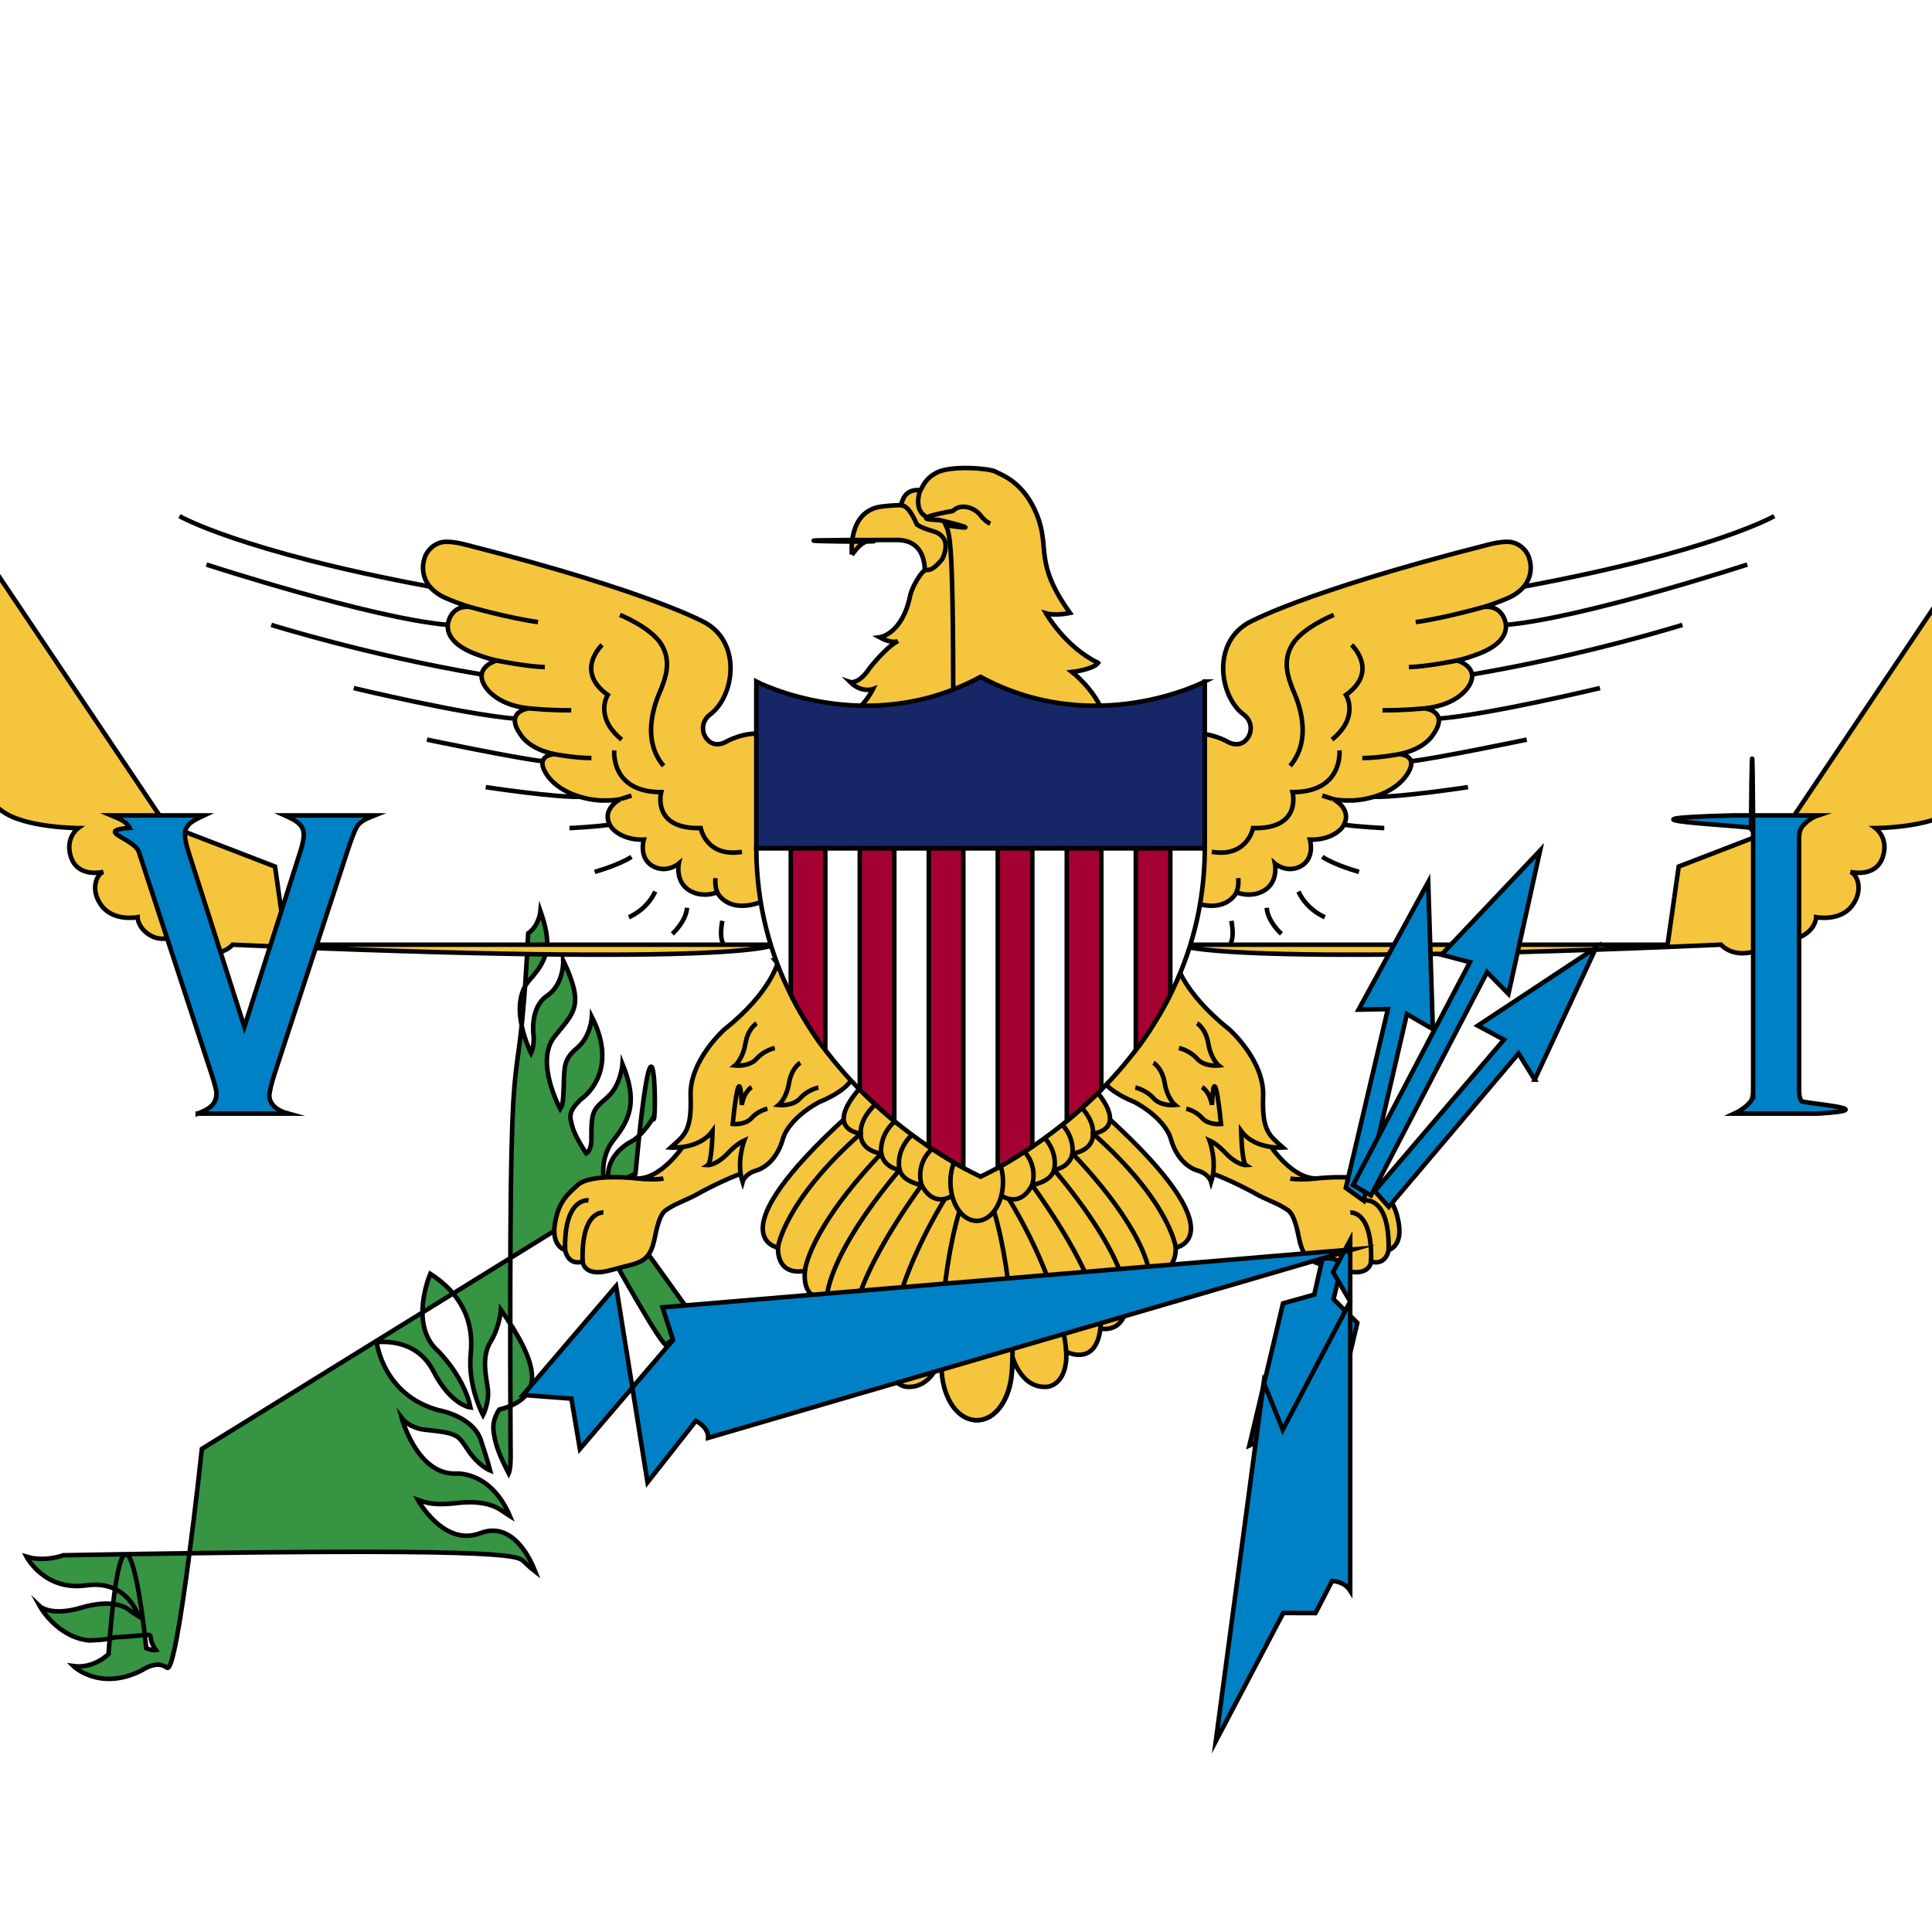 <svg xmlns="http://www.w3.org/2000/svg" xmlns:xlink="http://www.w3.org/1999/xlink" height="512" width="512" id="flag-icon-css-vi">
  <path fill="#fff" d="M0 0h512v512H0z"/>
  <path d="M163.478 315.945s-.414-2.806 4.915-4.864c5.33-57 5.744-9.728 4.678-14.84 0 0-2.782 4.863-6.157 6.484 0 0-5.507 2.87-5.76 8.35 0 0-.043 02-.458 3.562-.227.853-2.664-6.86 1.954-12.598 4.766-5.92 6.1-10.726 2.31-20.08 0 0-.357 5.675-4.087 8.917-3.73 3.243-4.205 3.493-4.145 11.226 0 0 .06 2.682-1.362 3.555 0 0-2.902-4.24-3.672-7.047-.77-2.806-1.125-3.99 2.19-7.234 0 0 10.625-6.865 2.962-21.89 0 0-.237 5.177-3.908 8.233-3.67 3.056-3.375 5.114-3.553 10.414-.178 5.302-.533 4.928-.947 5.676 0 0-6.75-12.41-1.54-19.02 5.21-6.61 8.113-7.983 2.37-20.268 0 0 .254 6.3-4.345 9.417-4.598 3.118-3.532 10.414-3.532 10.414s.297 2.743-.65 4.74c0 0-6.505-12.688-.296-19.52 5.27-5.8 5.625-9.854 2.783-18.086 0 0-.355 3.804-3.257 5.862-2.902 58-5.21 4.116-4.678 136 0 0 .237 5.55-.474 7.11 0 0-2.724-5.052-3.493-8.357-.77-3.305-1.066-5.24.947-8.544 13-3.304 10.007-12.783.474-26.44 0 0-.296 4.427-2.724 8.42-2.428 3.99-1.303 8.73-.77 12.346.533 3.617-1.243 7.11-1.243 7.11s-4.146-7.61-3.258-16.34c.888-8.73-2.665-15.902-10.718-21.078 0 0-5.863 13.595 2.13 20.517 0 0 6.81 6.736 8.528 14.905 0 0-5.15-.5-9.83-9.604-4.677-9.105-14.39-7.67-15.04-7.733 0 0 1.6 14.094 16.52 18.085 0 0 9.535 1.622 11.31 8.606 0 0 1.6 4.802 2.25 7.36 0 0-3.02-1.186-5.802-5.302-2.783-4.116-2.428-4.615-11.843-5.55 0 0-3.79-.437-5.803-3.118 0 0 3.967 14.905 14.152 14.78 0 0 9.297-.998 14.508 11.225 0 0-1.007-.624-2.368-1.56-1.362-.935-4.797-2.682-11.607-1.87-6.81.81-8.705-.313-10.423-.874 0 0 6.87 12.597 16.58 8.856 9.712-3.742 14.403 9.902 14.51 10.165 0 0-1.304-.998-3.02-2.682-1.72-1.684-5.284-3.76-122-1.62 0 0-4.856 1.87-9.77.373 0 0 4.737 9.167 15.81 7.608 11.073-1.56 13.856 8.17 13.856 8.17s-1.48-.873-2.486-1.684c-1.006-.81-4.737-2.93-12.73-.56-7.995 2.368-10.897-.376-10.897-.376s4.44 8.107 12.968 9.043c0 0 4.738-.063 6.75-.812 14-.748 7.344-1.933 11.015 3.368 0 0-1.007.187-2.546-.5 0 0-5.685-57-10.008 1.56 0 0-3.85 3.93-9.297 3.18 0 0 7.046 6.86 18.238 1.06 0 0 3.79-2.743 6.573-.623 2.784 2.12 9.238-58 9.238-58z" stroke-miterlimit="10" fill="#369443" stroke="#010002" stroke-width="1.204"/>
  <g stroke-miterlimit="10" fill="#f4c53d" stroke="#010002" stroke-width="1.204">
    <path d="M225.77 146.942s-1.3-11.606 7.973-12.722c9.672-1.164 14.449.873 14.449.873l4.342 8.523-1.5 5.737-6 2.744s1.026-8.814-7.053-8.997c-48-.046-3.25.766-6.488.252-3.257-.517-4.999 3.061-5.724 3.59z"/>
    <path d="M291.023 175.67c-1.382 1.787-6.908 2.41-6.908 2.41s5.684 4.366 8.132 10.602c2.447 6.236-65.886.042-65.886.042s2.962-2.12 4.975-6.11c0 0-3.02 1.12-6.04-1.872 0 0 2.25.748 5.21-3.742 0 0 4.383-5.612 7.462-7.11 0 0-1.42.874-4.855-.997 0 0 5.92-.748 8.053-10.85 0 0 .355-2.246 2.605-5.49 2.25-3.242 1.777.625 5.922-4.364 0 0 1.895-3.535.237-5.697-1.66-2.162-3.436-1.372-6.91-3.45-3.474-8-5.013-3.243-3.83-6.444 1.185-3.202 4.265-2.704 4.7-2.704.433 0 .67-2.785 4.46-4.697 3.79-1.914 13.856-1.082 15.356-.25 1.5.83 7.58 2.618 11.132 11.598 3.553 8.98-.947 12.348 8.724 25.9 0 0-3.868.833-6.355.084 0 0 5.013 8.897 13.816 13.138z"/>
    <path d="M248.744 137.775c-7.875-.374-4.855-7.88-4.855-7.88" fill="none"/>
    <path d="M262.423 138.804s-1.392-.655-2.57-2.214c-1.65-2.188-5.336-3.243-7.32-1.185 0 0-13 2.245-3.79 2.37 0 0 14.623 3.406 1.902 1.39 1.278 2.84 2.214 4.914 1.933 72-.28 2.398-1.372 3.375-27.976-.655 1.983-.78 1.983-.78z"/>
  </g>
  <path d="M162.25 333.164s-.177-5.05 6.218-5.425l18.83 26.19s-.71 1.684-9.238 1.497c0 0-.903-.006-1.376.992-.728 1.53-14.433-23.256-14.433-23.256z" stroke-miterlimit="10" fill="#369443" stroke="#010002" stroke-width="1.204"/>
  <g id="a" transform="translate(2.878 84.937) scale(.12)" fill="#f4c53d" stroke="#010002" stroke-width="10">
    <path d="M1494.918 1807.886s-49.82 85.606-110.13 86.987c0 0-103.74-12.628-133.073 14.498-20.454 18.916-41.3 34.52-49.82 82.846-8.523 48.326 16.387 58.682 22.287 60.753 0 0 4.59 34.518 38.676 25.543 0 0 1.967 35.9 62.276 18.64 60.31-17.26 85.22-11.736 97.02-71.8 11.8-60.06 22.693-59.078 33.43-66.275 14.423-9.665 41.518-18.8 61.62-30.376 18.062-10.4 87.187-45.565 110.786-48.326 23.6-2.76 18.355-82.154 18.355-82.154h-60.964l-29.498-43.493-60.964 53.156zm191-429.409s-60.965 49.707-1196 0c0 0-20.65 24.853-61.948 17.604-41.3-7.248-48.182-28.995-52.115-41.42 0 0-35.728 20.84-65.882 4.38-30.155-16.463-30.155-41.316-30.155-41.316s-52.443 10.338-79.32-25.207c-26.876-35.545-10.488-70.754 3.934-74.897 0 0-56.7 14.854-72.11-33.828-13.11-41.422 16.39-62.824 16.39-62.824s-119.47-.574-168.473-37.97c0 0-40.643-25.544-16.388-52.468 0 0-107.507-17.26-134.384-60.062 0 0-11.8-11.736-7.866-32.448 0 0 .656-11.736 12.455-12.427 0 0-122.6-18.937-157.982-59.372 0 0-17.044-18.64-8.522-43.492 0 0 1.803-6.56 4.753-10.96 0 0-111.605-23.56-166.67-73.266 0 0-31.787-28.32-15.4-66.29 0 0-186.505-51.073-143.24-133.228 0 0-87.185-28.305-59.653-107.008 0 0-72.11-36.59-40.643-94.58 30.114-55.5 122.585 9.664 238 39.96 0 0 296.28 93.28 442.188 118.106l414.573 617.222 241.892 93.2 24.58 172.593z"/>
    <path d="M1689.878 923.866s-38.857-29.17-108.163 5.178c0 0-23.333 16.068-41.687-1.536-15.336-14.71-16.775-41.83 4.322-57.49 51.623-38.316 70.798-153.263-7.866-200.898 0 0-114.063-67.656-532.32-174.095 0 0-35.044-9.717-53.727-5.057-20.572 5.13-34.743 22.782-37.65 37.886 0 0-18.715 53.188 44.206 83.62 0 0 28.408 13 57.687 21.402 0 0-32.16-6.952-45.887 24.853-13.11 30.375 5.9 61.442 64.898 81.463 0 0 15.958 6.21 38.677 11.736 0 0-50.476 14.497-26.22 55.23 0 0 21.632 42.802 98 50.396 0 0-57.03 6.213-16.715 60.408 0 0 17.7 29.686 73.42 40.732 0 0-42.282 1.38-20.977 39.35 21.305 37.972 71.44 59.373 120.775 62.825 0 0 26.72 1.382 45.403-2.76 0 0-46.87 23.473-19.338 62.824 0 0 20.32 27.96 71.125 26.58 0 0-13.187 43.944 24.09 60.58 29.008 12.943 53.1-7.768 53.1-7.768s-9.834 47.118 32.448 63.687c0 0 21.14 10.873 52.606 0 0 0 24.09 53.85 109.638 16.05 85.545-37.798 20.156-355.197 20.156-355.197zm5.074 489.39s-12.552 67.393-119 152.22c0 0-76.8 67.745-74.834 145.757 03 79.44-13.766 88.368-43.92 115.292 0 0 62.275 4.833 92.43-36.59 0 0-1.312 69.037-10.49 75.25 0 0 19.532 1.246 47.854-29.685 0 0 17.044-17.95 32.777-24.853 0 0-18.356 47.636-3.934 91.82 0 0 4.59-17.26 28.843-24.854 0 0 43.92-8.975 60.964-72.49 0 0 11.144-42.112 79.975-79.392 0 0 78.007-29.42 76.04-67.87-1.965-38.447-173.618-244.604-173.618-244.604z"/>
    <path d="M2056.524 2282.172s-17.87 78.856-79.975 72.49c0 0-43.922-4.143-40.644-77.323 0 0-64.898 34.518-75.386-51.088 0 0-58.998 13.807-58.342-66.276 0 0-55.065 9.665-48.51-61.443 0 0-59.653 15.88-59.653-51.088 0 0-139.628-23.157 151.428-288.576l259.59 154.642-48.51 368.66z" stroke-miterlimit="10"/>
    <path d="M2085.368 1928.287s-43.265 38.385-74.075-18.915c0 0-41.954-7-48.51-33.828 0 0-34.087-3.452-40.642-35.9 0 0-46.542-4.832-45.23-44.183 0 0-84.62-6.53-.028-102.333 84.59-95.802 228.153 158.945 228.153 158.945l-19.667 76.215zm48.275-23.747c41.94 0 89.463 261.995 77.13 419.84-4.48 57.328-35.19 104.152-77.13 104.152s-72.65-46.824-77.13-104.15c-12.333-157.846 35.19-419.843 77.13-419.843"/>
    <ellipse ry="85.951" rx="58.032" cy="1902.468" cx="2133.643"/>
    <path d="M1935.906 2277.34s6.555-138.765 126.824-337.594m-202.21 286.506s-18.683-80.083 150.773-316.88c0 0-19.666-56.612 40.643-92.856m-249.76 343.46s-5.243-86.642 160.607-284.433c0 0-14.65-51.088 45.445-91.82m-254.56 314.81s6.228-87.677 168.472-258.89c0 0-8.117-52.468 50.023-84.916m-278.15 292.72s11.8-100.105 182.895-251.987c0 0-5.9-39.35 51.132-79.393" stroke-miterlimit="10" fill="none"/>
    <path d="M372.257 431.976s134.384 77.806 552.895 155.612M431.91 538.984S795.627 657.63 965.01 672.21m-389.86 0s213.37 66.98 463.238 109.247m-281.17 30.31s241.072 57.905 356.164 67.515m-194.41 46.31s203.908 42.526 255.572 47.64m-125.777 57.297s148.806 22.61 208.03 21.4m-23.17 69.038s60.166-2.826 89.08-7.626m-33.36 104.278s51.132-13.807 81.286-33.138m-5.9 133.242s39.333-15.188 58.343-56.61m37.693 93.545s30.48-27.27 32.448-57.647m81.614 81.464s-11.413-9.845-3.605-52.64m-11.145-62.825s-5.9-12.254-3.933-31.585m-211.082-581.293s68.83 27.615 91.775 65.585c22.944 37.97 7.833 74.873 0 96.047-3.936 10.64-52.443 104.16 4.59 171.816m-95.382 73.525s.33-.345 24.584-7.94m-169.784-91.473s41.026 8.26 81.286 8.63m-137.99-109.77s48.183 4.833 93.414 4.142m-165.194-109.77s69.486 13.808 106.852 14.5m-164.54-132.553s85.7 24.46 149.463 33.138m141.596 50.397s-61.62 57.3 12.455 110.46c0 0-30.81 48.325 30.81 98.722m-16.388 23.82s-9.177 92.154 103.574 92.16c0 0-21.633 82.157 87.186 79.396 0 0 12.455 65.585 91.12 52.468m-173.327 721.441s-17.84 3.97-56.54 0m-108.818 48.326s-54.41-8.286-51.787 109.768m84.565-82.845s-49.165-6.213-45.887 108.388m520.654-384.536s-23.6 4.833-39.988 23.473c-16.39 18.64-47.854 15.188-47.854 15.188s17.044-13.807 22.944-48.326c5.9-34.52 24.91-44.875 24.91-44.875m-56.3-32.688s-23.598 4.833-39.986 23.473c-16.388 18.64-47.854 15.188-47.854 15.188s17.044-13.807 22.944-48.326c5.9-34.52 24.91-44.874 24.91-44.874m23.76 188.537s-20.604 4.22-34.913 20.495c-14.31 16.275-41.783 13.26-41.783 13.26s14.882-155 20.033-42.194c5.15-30.14 21.75-39.18 21.75-39.18" fill="none"/>
  </g>
  <use transform="matrix(-1 0 0 1 517.756 0)" xlink:href="#a" width="100%" height="100%" stroke="#010002" stroke-width="10"/>
  <path fill="#0081c6" stroke="#010002" stroke-width="1.204" stroke-miterlimit="10" d="M379.721 272.736l-6.88-3.992-11.456 49.453-4.727-3.396 11.151-47.378-7.775.143 18.457-33.799 1.23 38.969zm26.991 13.375l-4.296-6.927-34.383 40.628-3.723-4.168 34.253-40.113-6.929-3.719 31.364-20.716-16.286 35.015z"/>
  <path fill="#0081c6" stroke="#010002" stroke-width="1.204" stroke-miterlimit="10" d="M399.754 263.368l-5.665-5.73-30.774 59.17-4.742-2.767 30.98-59.05-7.545-1.982 26.135-27.617-8.389 37.977zM355.7 334.857l-2.305 9.424 6.31 6.288-8.92 37.674-7.932-10.656-11.754 5.486 8.918-37.674 8.27-2.305 2.146-9.408s2.5-.98 5.266 1.172z"/>
  <path d="M357.813 328.642l-4.543 8.475 4.55 7.793-17.873 33.96-5.044-12.456-12.703 95 17.874-33.96 8.554.027 4.386-8.502s3.19-.006 4.8 2.567z" fill="#0081c6" stroke="#010002" stroke-width="1.204" stroke-miterlimit="10"/>
  <path d="M358.58 331.107l-183 15.35 2.77 8.67-24.67 28.855-2.254-13.33-12.825-.968 24.67-28.855 8.33 52 12.815-16.296s3.438 1.707 3.247 4.52zM52.42 295.12c2.88-1.177 4.954-2.312 4.945-5.386-.002-.733-.41-2.354-1.226-4.863l-19.343-59.113c-1.146-3.51-12-5.6-2.413-6.368-.87-1.666-2.577-2.344-4.876-3.3h24.584c-2.67 1.26-5.106 2.262-5.083 5.094.008 1.08.312 2.605.94 4.573l14.817 46.387 14.802-46.387c.626-1.968.95-3.492.94-4.573-.03-2.91-2.564-3.96-5.055-5.095h23.823c-2.177.872-3.953 1.555-4.865 3.3-.402.768-1.267 2.856-2.412 6.367L72.66 284.87c-.82 2.51-1.115 4.16-1.228 4.922 0 0-.89 3.738 4.947 5.327H52.42zm412.184-6.08v-66.93c0-1.158-.19-45-.572-2.663-.382-.617-43-2.397-4.414-3.358h22.15c-2.37.784-4.032 2.69-4.413 3.328-.382.637-.573 1.534-.573 2.692v66.93c0 1.196.198 2.113.593 2.75.395.636 23 2.19 4.394 3.33h-22.152c2.37-1.08 4.032-2.74 4.414-3.36.38-.616.572-1.524.572-2.72z" fill="#0081c6" stroke="#010002" stroke-width="1.204" stroke-miterlimit="10"/>
  <path d="M259.86 311.813s59.28-26.27 59.428-87.042h-118.86c.15 60.773 59.43 87.043 59.43 87.043z" fill="#fff" stroke="#010002" stroke-width="1.204"/>
  <g fill="#a60032" stroke="#010002" stroke-width="1.204">
    <path d="M209.568 224.769v38.83s4.54 9.005 9.143 14.653v-53.483h-9.143zM227.854 224.77v64.007s5.718 5.606 9.143 8.31v-72.318h-9.143zm18.286 0v79.118s6.523 4.213 9.143 5.596V224.77h-9.143zm64 0v38.828s-4.54 9.006-9.143 14.654V224.77h9.143zm-18.286 0v64.007s-5.718 5.606-9.143 8.31v-72.318h9.144zm-18.286 0v79.118s-6.523 4.213-9.143 5.596V224.77h9.143z"/>
  </g>
  <path d="M319.288 180.62s-29.09 15.215-59.43-1.25c-30.34 16.465-59.43 1.25-59.43 1.25v44.15h118.86v-44.15z" stroke-miterlimit="10" fill="#162667" stroke="#010002" stroke-width="1.204"/>
</svg>

